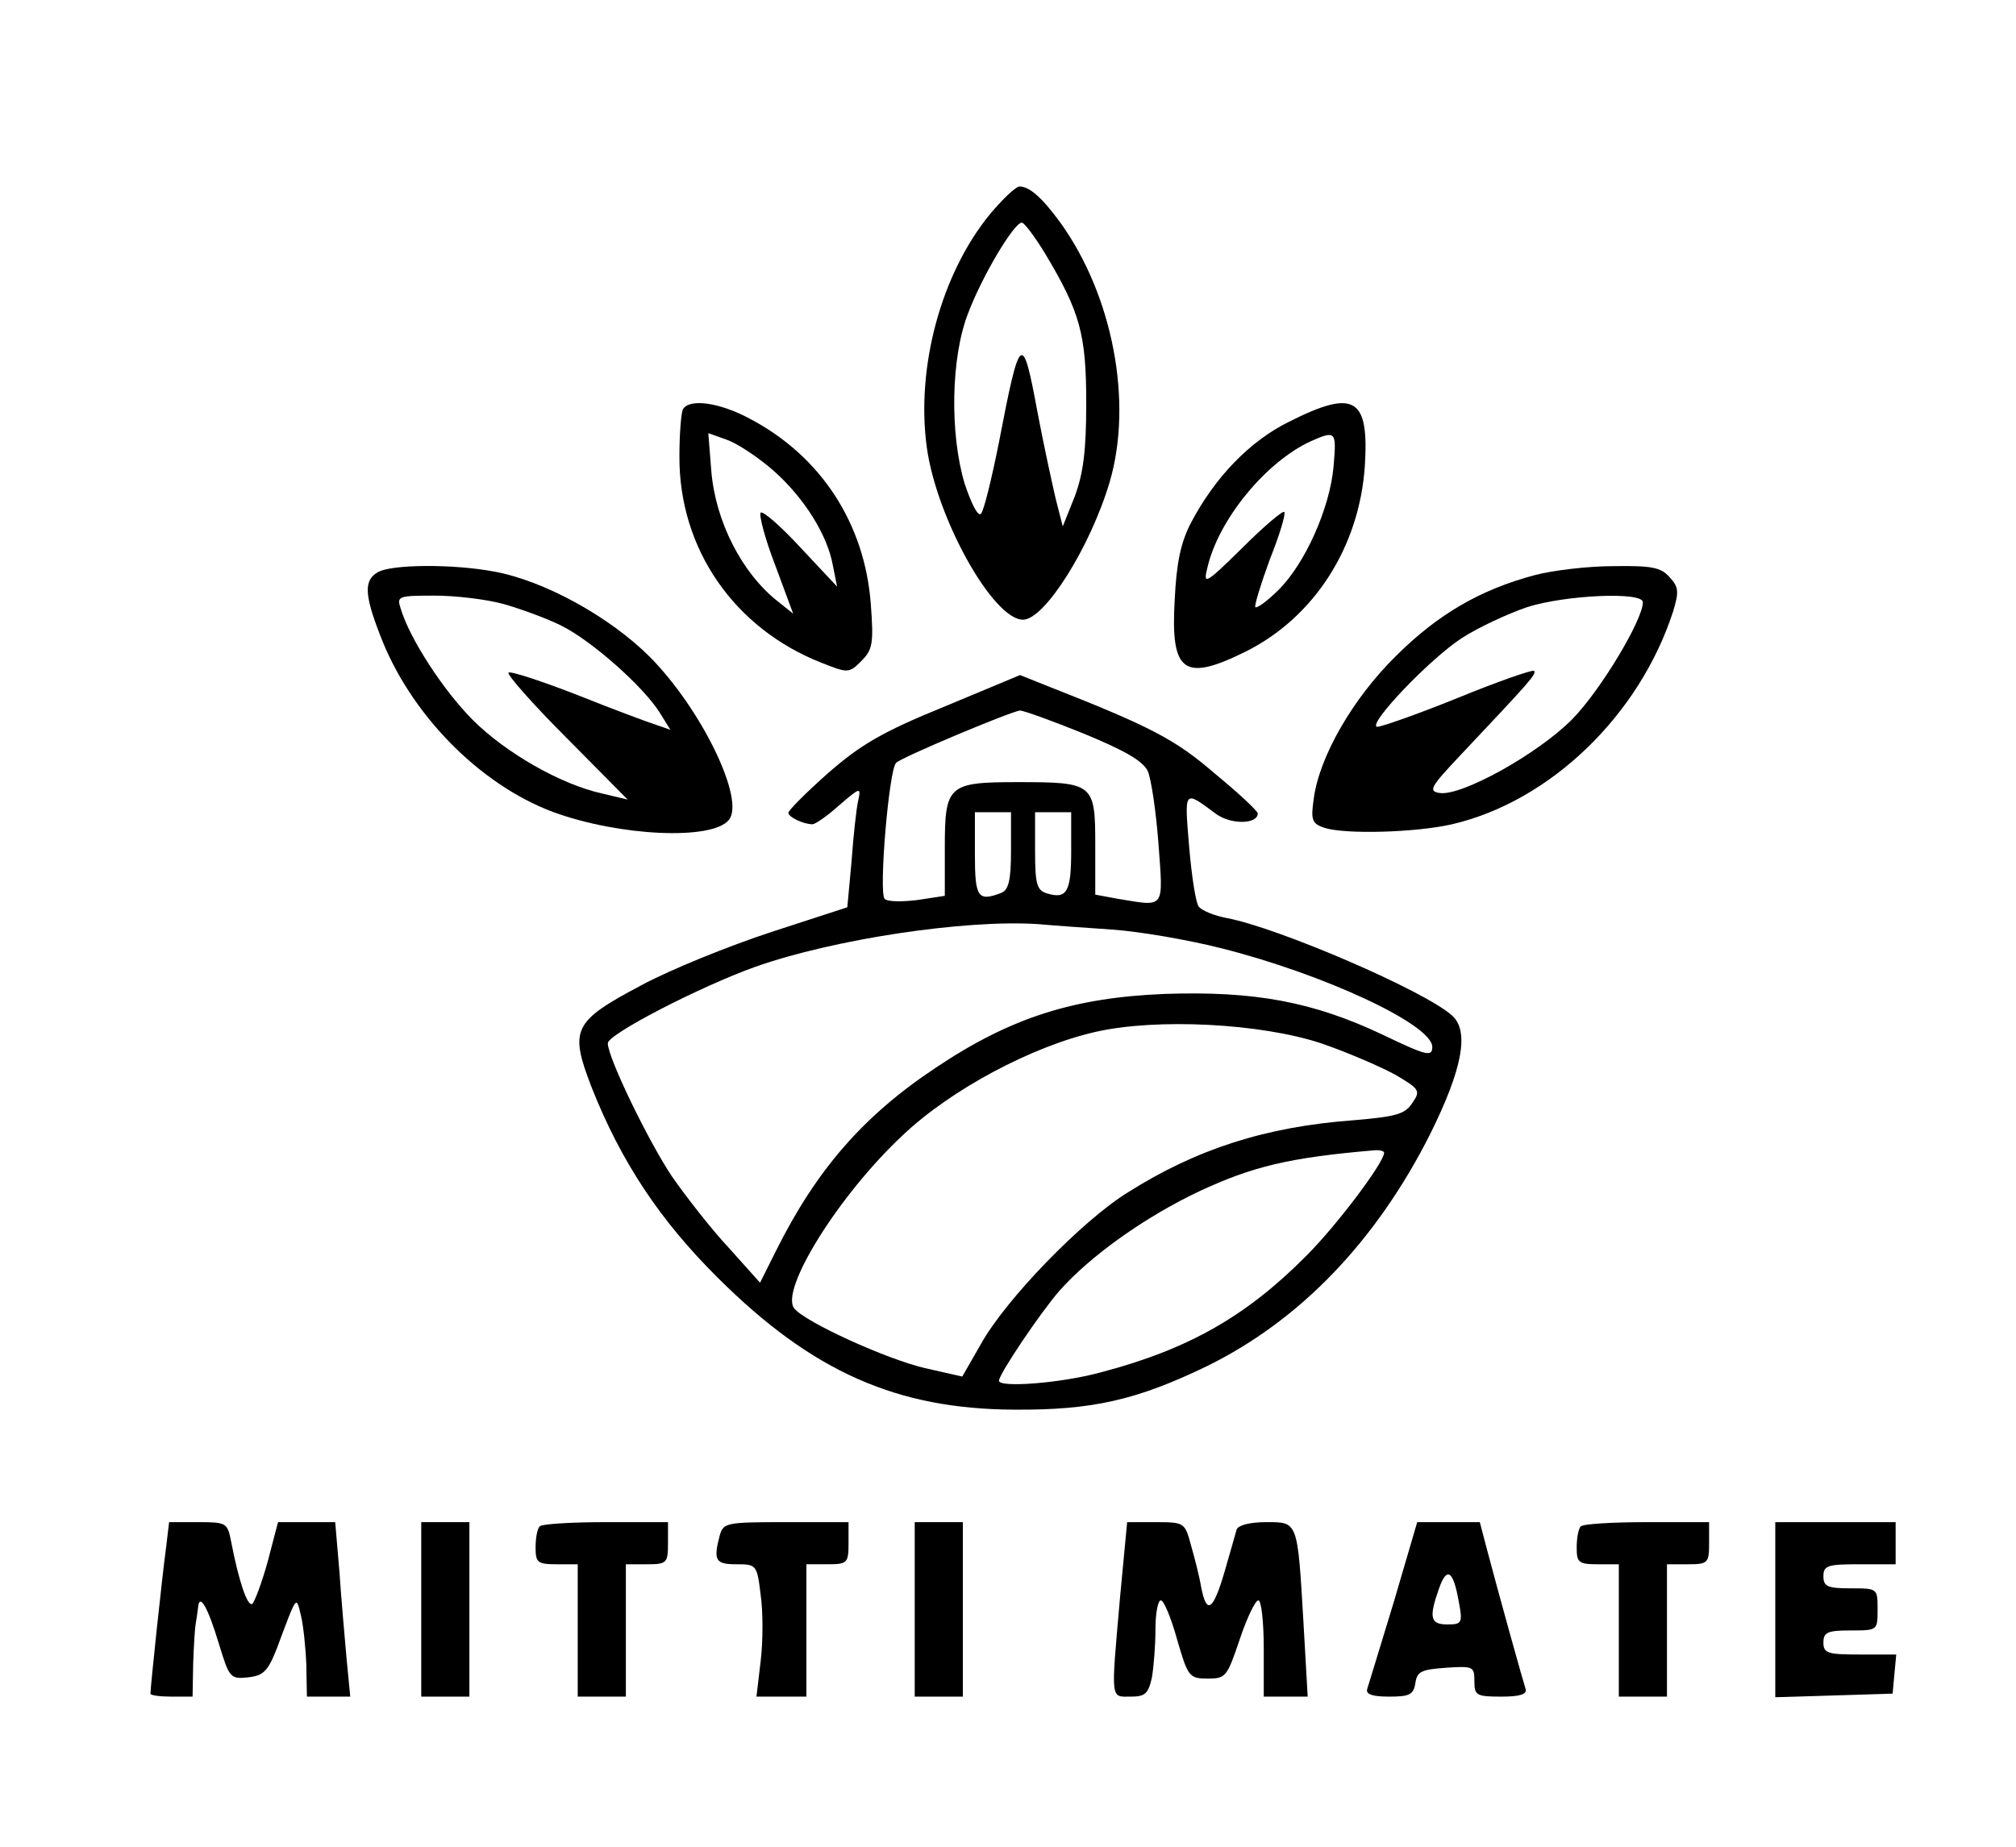 <?xml version="1.0" standalone="no"?>
<!DOCTYPE svg PUBLIC "-//W3C//DTD SVG 20010904//EN"
 "http://www.w3.org/TR/2001/REC-SVG-20010904/DTD/svg10.dtd">
<svg version="1.0" xmlns="http://www.w3.org/2000/svg"
 width="335pt" height="307pt" viewBox="0 0 335 307"
 preserveAspectRatio="xMidYMid meet">

<g transform="translate(0,307) scale(0.1,-0.1)"
fill="#000000" stroke="none">
<path d="M1645 2714 c-81 -99 -123 -254 -105 -387 16 -118 110 -287 160 -287
36 0 112 121 144 229 39 133 5 310 -82 431 -30 41 -51 60 -68 60 -6 0 -28 -21
-49 -46z m92 -66 c58 -97 68 -134 68 -248 0 -80 -5 -117 -19 -155 l-20 -50
-12 47 c-6 26 -20 90 -30 143 -25 135 -29 132 -64 -50 -12 -60 -25 -114 -30
-119 -5 -5 -16 17 -27 50 -25 83 -23 211 6 284 23 61 76 150 89 150 4 0 22
-24 39 -52z"/>
<path d="M1135 2390 c-3 -5 -6 -40 -6 -78 -1 -154 91 -287 237 -344 43 -17 45
-17 65 3 19 19 21 29 16 95 -10 134 -83 246 -201 308 -50 27 -100 34 -111 16z
m150 -102 c51 -45 90 -107 99 -158 l7 -35 -60 64 c-33 36 -63 62 -67 59 -3 -4
7 -43 24 -87 l30 -81 -25 20 c-60 47 -104 133 -111 217 l-5 63 31 -11 c17 -6
52 -29 77 -51z"/>
<path d="M2142 2369 c-65 -32 -123 -92 -163 -168 -17 -33 -24 -66 -27 -128 -7
-121 15 -137 118 -86 114 57 189 174 198 309 7 113 -17 128 -126 73z m74 -74
c-6 -70 -48 -163 -92 -206 -18 -18 -36 -31 -38 -28 -2 2 9 38 24 79 16 40 27
76 24 79 -2 3 -34 -24 -70 -60 -60 -59 -65 -62 -58 -34 18 81 98 178 173 212
41 18 42 16 37 -42z"/>
<path d="M628 2119 c-23 -13 -23 -36 3 -103 49 -131 165 -250 289 -296 110
-40 263 -47 291 -13 28 33 -45 184 -131 271 -67 67 -176 127 -259 142 -69 13
-171 12 -193 -1z m209 -53 c28 -8 72 -24 96 -36 50 -25 135 -100 163 -144 l18
-29 -23 8 c-13 4 -72 26 -132 50 -59 23 -111 40 -114 37 -3 -3 40 -52 96 -108
l102 -103 -42 10 c-69 15 -161 68 -215 122 -49 49 -105 135 -120 185 -7 21 -5
22 56 22 35 0 86 -6 115 -14z"/>
<path d="M2550 2114 c-90 -24 -161 -65 -231 -135 -71 -70 -127 -167 -136 -237
-5 -35 -3 -41 18 -48 34 -11 151 -8 212 6 163 38 311 181 367 353 10 33 10 41
-6 58 -14 16 -30 19 -93 18 -42 0 -101 -7 -131 -15z m180 -45 c0 -29 -70 -146
-117 -194 -57 -58 -185 -129 -221 -123 -19 3 -15 10 35 63 115 122 127 135
122 140 -3 2 -61 -18 -129 -46 -67 -27 -127 -48 -132 -47 -15 5 89 114 142
148 28 18 76 40 108 51 63 20 192 26 192 8z"/>
<path d="M1568 1895 c-103 -42 -138 -63 -192 -110 -36 -32 -66 -62 -66 -66 0
-7 25 -19 40 -19 5 0 25 14 45 32 35 30 36 30 31 7 -3 -13 -8 -59 -11 -101
l-7 -76 -126 -41 c-70 -23 -167 -62 -217 -89 -113 -60 -119 -73 -82 -169 49
-124 114 -222 211 -318 156 -155 296 -217 491 -218 130 -1 204 16 320 72 155
76 282 208 372 387 53 107 65 170 36 196 -45 41 -289 146 -374 162 -21 4 -41
12 -47 19 -5 6 -12 52 -16 100 -8 96 -9 94 45 54 25 -18 69 -17 69 1 0 4 -32
34 -71 66 -66 57 -106 78 -279 146 l-45 18 -127 -53z m232 -44 c68 -28 98 -45
107 -62 6 -13 14 -68 18 -121 8 -110 12 -105 -67 -92 l-38 7 0 83 c0 102 -3
104 -129 104 -116 0 -121 -5 -121 -110 l0 -79 -46 -7 c-25 -3 -49 -3 -54 2
-10 10 7 214 19 226 8 9 192 86 206 87 6 0 53 -17 105 -38z m-120 -195 c0 -49
-4 -65 -16 -70 -39 -15 -44 -8 -44 64 l0 70 30 0 30 0 0 -64z m100 0 c0 -68
-7 -81 -40 -71 -17 5 -20 15 -20 71 l0 64 30 0 30 0 0 -64z m67 -131 c45 -3
127 -17 182 -31 171 -43 351 -127 351 -164 0 -17 -9 -15 -82 20 -116 55 -213
73 -362 68 -151 -6 -256 -39 -380 -122 -121 -80 -199 -170 -266 -304 l-27 -54
-52 58 c-29 31 -71 85 -94 118 -39 58 -107 198 -107 222 0 15 153 94 245 127
130 46 349 79 470 71 22 -2 77 -6 122 -9z m348 -189 c44 -15 99 -39 123 -52
41 -24 43 -27 29 -47 -12 -19 -27 -23 -98 -29 -147 -11 -261 -48 -375 -120
-76 -47 -203 -178 -244 -252 l-31 -54 -62 14 c-64 15 -198 76 -217 99 -25 30
74 189 180 288 80 76 215 148 321 172 102 23 274 14 374 -19z m105 -182 c0
-16 -78 -120 -129 -171 -99 -100 -195 -155 -338 -193 -67 -19 -173 -27 -173
-15 0 11 68 112 100 149 52 59 144 124 233 166 88 41 149 56 290 68 9 1 17 -1
17 -4z"/>
<path d="M276 498 c-6 -43 -26 -232 -26 -243 0 -3 16 -5 35 -5 l35 0 1 55 c1
30 3 60 4 65 1 6 3 18 4 27 2 27 16 3 35 -60 17 -56 19 -58 48 -55 26 3 33 10
48 48 34 91 32 88 40 55 4 -16 8 -54 9 -82 l1 -53 36 0 36 0 -6 62 c-3 35 -9
100 -12 146 l-7 82 -47 0 -48 0 -17 -65 c-10 -36 -22 -68 -26 -71 -8 -4 -22
37 -35 104 -6 31 -8 32 -55 32 l-48 0 -5 -42z"/>
<path d="M700 395 l0 -145 40 0 40 0 0 145 0 145 -40 0 -40 0 0 -145z"/>
<path d="M897 533 c-4 -3 -7 -19 -7 -35 0 -25 3 -28 35 -28 l35 0 0 -110 0
-110 40 0 40 0 0 110 0 110 35 0 c33 0 35 2 35 35 l0 35 -103 0 c-57 0 -107
-3 -110 -7z"/>
<path d="M1196 518 c-11 -42 -7 -48 28 -48 33 0 34 -1 40 -51 4 -27 4 -77 0
-110 l-7 -59 42 0 41 0 0 110 0 110 35 0 c33 0 35 2 35 35 l0 35 -104 0 c-99
0 -104 -1 -110 -22z"/>
<path d="M1520 395 l0 -145 40 0 40 0 0 145 0 145 -40 0 -40 0 0 -145z"/>
<path d="M1861 413 c-15 -172 -16 -163 18 -163 24 0 29 5 35 31 3 17 6 53 6
80 0 27 4 49 9 49 5 0 17 -29 27 -65 18 -62 20 -65 51 -65 30 0 32 3 53 65 12
36 26 65 31 65 5 0 9 -36 9 -80 l0 -80 36 0 37 0 -7 123 c-10 170 -9 167 -62
167 -27 0 -46 -5 -49 -12 -2 -7 -11 -39 -20 -70 -19 -65 -30 -73 -39 -26 -3
18 -11 49 -17 70 -10 37 -11 38 -58 38 l-48 0 -12 -127z"/>
<path d="M2316 407 c-22 -72 -42 -138 -44 -144 -3 -9 8 -13 36 -13 34 0 41 3
44 23 3 19 10 22 51 25 45 3 47 2 47 -22 0 -24 3 -26 45 -26 31 0 43 4 40 13
-4 12 -45 159 -65 235 l-11 42 -52 0 -52 0 -39 -133z m108 1 c7 -36 5 -38 -19
-38 -28 0 -31 11 -14 59 13 38 24 31 33 -21z"/>
<path d="M2627 533 c-4 -3 -7 -19 -7 -35 0 -25 3 -28 35 -28 l35 0 0 -110 0
-110 40 0 40 0 0 110 0 110 35 0 c33 0 35 2 35 35 l0 35 -103 0 c-57 0 -107
-3 -110 -7z"/>
<path d="M2950 395 l0 -146 98 3 97 3 3 33 3 32 -60 0 c-54 0 -61 2 -61 20 0
17 7 20 45 20 45 0 45 0 45 35 0 35 0 35 -45 35 -38 0 -45 3 -45 20 0 18 7 20
60 20 l60 0 0 35 0 35 -100 0 -100 0 0 -145z"/>
</g>
</svg>
